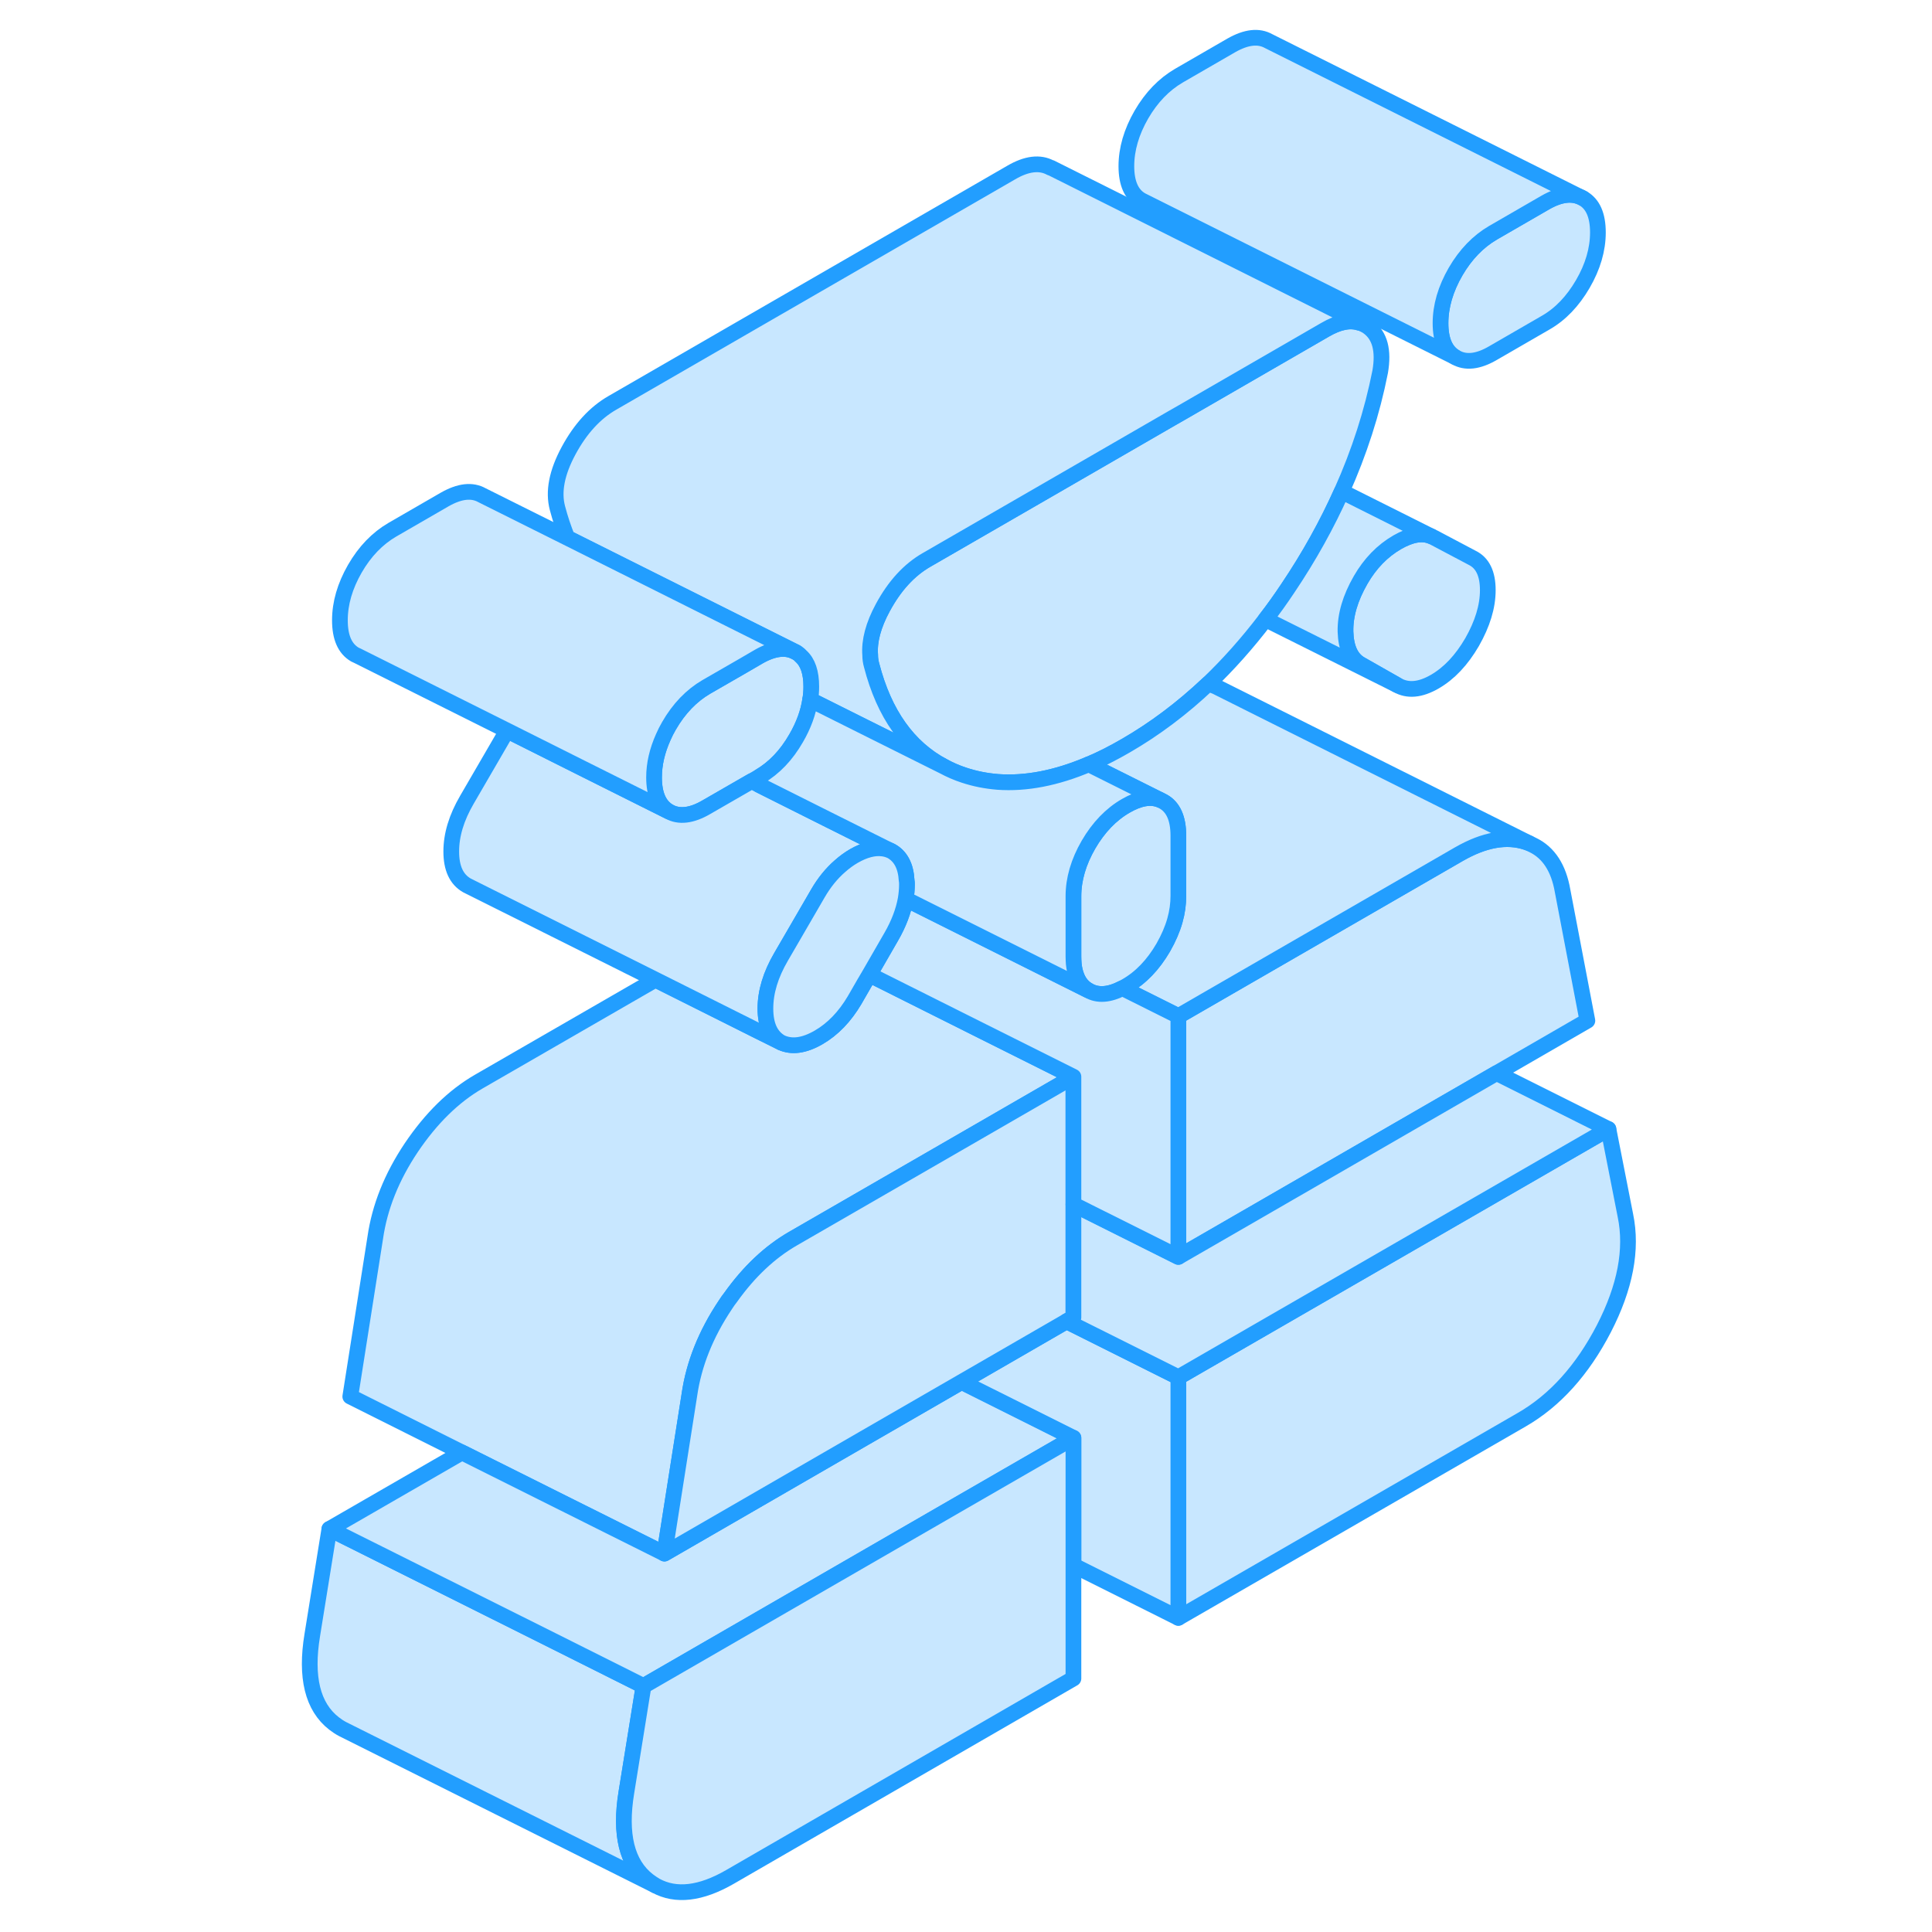 <svg width="48" height="48" viewBox="0 0 89 123" fill="#c8e7ff" xmlns="http://www.w3.org/2000/svg" stroke-width="1px" stroke-linecap="round" stroke-linejoin="round"><path d="M84.73 14.8C84.73 15.88 84.41 16.98 83.77 18.08C83.13 19.18 82.34 20.01 81.39 20.55L78.05 22.48C77.11 23.03 76.31 23.12 75.67 22.75C75.03 22.39 74.71 21.66 74.71 20.58C74.71 19.5 75.03 18.4 75.67 17.29C76.31 16.19 77.11 15.37 78.05 14.82L81.39 12.89C82.34 12.35 83.13 12.26 83.77 12.62C84.41 12.98 84.73 13.71 84.73 14.8Z" stroke="#229EFF" stroke-linejoin="round"/><path d="M77.72 37.57C77.72 38.62 77.38 39.72 76.72 40.88C76.05 42.03 75.26 42.87 74.34 43.4C73.42 43.93 72.63 44 71.96 43.62L69.62 42.29C69.01 41.94 68.69 41.25 68.66 40.21C68.64 39.17 68.96 38.08 69.62 36.93C70.23 35.87 71.01 35.07 71.96 34.52C72.82 34.03 73.529 33.9 74.109 34.14L74.3 34.23L76.72 35.51C77.38 35.83 77.72 36.51 77.72 37.57Z" stroke="#229EFF" stroke-linejoin="round"/><path d="M85.109 84.59C83.739 87.23 81.999 89.16 79.889 90.38L58.02 103V87.68L85.399 71.88L86.48 77.38C86.93 79.55 86.469 81.95 85.109 84.59Z" stroke="#229EFF" stroke-linejoin="round"/><path d="M84.06 64.98L78.279 68.32L63.859 76.65L58.02 80.02V64.69L75.879 54.38C77.499 53.45 78.929 53.2 80.179 53.62C80.229 53.64 80.29 53.66 80.34 53.68L80.59 53.8C81.6 54.29 82.23 55.27 82.48 56.71L84.06 64.98Z" stroke="#229EFF" stroke-linejoin="round"/><path d="M70.87 23.66C70.359 26.25 69.54 28.79 68.419 31.29C67.49 33.37 66.35 35.43 64.99 37.45C64.53 38.14 64.06 38.8 63.57 39.43C62.41 40.95 61.19 42.32 59.91 43.54C58.27 45.09 56.529 46.4 54.679 47.47C53.87 47.94 53.09 48.34 52.32 48.66H52.31C50.24 49.54 48.31 49.91 46.52 49.78C45.78 49.72 45.059 49.58 44.37 49.35C43.91 49.2 43.48 49.01 43.07 48.79C40.82 47.6 39.29 45.45 38.49 42.35C38.43 42.14 38.4 41.93 38.4 41.7C38.33 40.81 38.599 39.8 39.2 38.69C39.95 37.3 40.88 36.28 42 35.64L48.98 31.61L57.6 26.63L58.3 26.23L67.37 20.99C68.2 20.51 68.92 20.35 69.53 20.54H69.56C69.65 20.57 69.73 20.6 69.81 20.64L69.9 20.69C69.98 20.73 70.049 20.78 70.12 20.83C70.85 21.37 71.1 22.31 70.87 23.66Z" stroke="#229EFF" stroke-linejoin="round"/><path d="M34.65 43.71C34.65 43.99 34.63 44.27 34.58 44.55C34.46 45.36 34.16 46.18 33.69 46.99C33.06 48.09 32.28 48.9 31.34 49.45C31.33 49.46 31.32 49.46 31.31 49.47L30.85 49.73L27.97 51.39C27.03 51.94 26.23 52.03 25.59 51.67C24.96 51.3 24.64 50.58 24.64 49.49C24.64 48.64 24.84 47.79 25.23 46.92C25.33 46.69 25.45 46.45 25.59 46.21C26.23 45.1 27.03 44.28 27.97 43.73L30.28 42.4L31.31 41.8C32.26 41.26 33.05 41.17 33.69 41.53C33.8 41.59 33.9 41.67 33.99 41.77C34.43 42.16 34.65 42.81 34.65 43.71Z" stroke="#229EFF" stroke-linejoin="round"/><path d="M39.29 53.96L39.19 54.02C39.38 54.04 39.569 54.1 39.739 54.18L39.29 53.96Z" stroke="#229EFF" stroke-linejoin="round"/><path d="M24.75 120.05L4.81 110.08C4.62 109.98 4.44 109.86 4.26 109.72C2.9 108.66 2.44 106.78 2.88 104.1L3.97 97.34L18.2 104.45L23.97 107.34L22.88 114.1C22.44 116.78 22.9 118.66 24.26 119.72C24.42 119.84 24.58 119.95 24.75 120.05Z" stroke="#229EFF" stroke-linejoin="round"/><path d="M51.34 68.55L43.79 72.91L33.48 78.86C32.01 79.71 30.69 80.95 29.52 82.59C29.4 82.74 29.29 82.9 29.18 83.07C27.93 84.94 27.17 86.85 26.89 88.8L25.3 98.91L12.41 92.47L5.3 88.91L6.89 78.8C7.17 76.85 7.93 74.94 9.18 73.07C10.44 71.2 11.87 69.79 13.48 68.86L24.73 62.37L31.34 65.68L32.73 66.37C33.4 66.68 34.19 66.58 35.11 66.05C36.03 65.52 36.79 64.72 37.41 63.67L38.02 62.61L38.35 62.05L45.56 65.66L51.34 68.55Z" stroke="#229EFF" stroke-linejoin="round"/><path d="M51.34 91.54L43.8 95.89L23.97 107.34L18.2 104.45L3.97 97.34L12.41 92.47L25.3 98.91L31.34 95.42L38.02 91.56L44.22 87.98L45.56 88.65L51.34 91.54Z" stroke="#229EFF" stroke-linejoin="round"/><path d="M58.02 87.68V103L51.34 99.66V91.54L45.56 88.65L44.22 87.98L50.9 84.12L52.24 84.79L58.02 87.68Z" stroke="#229EFF" stroke-linejoin="round"/><path d="M80.34 53.68C80.29 53.66 80.23 53.64 80.18 53.62C78.93 53.2 77.5 53.45 75.88 54.38L58.02 64.69L54.46 62.91C54.53 62.88 54.6 62.83 54.68 62.79C55.63 62.25 56.42 61.42 57.06 60.32C57.39 59.74 57.64 59.17 57.8 58.6C57.95 58.07 58.02 57.55 58.02 57.03V53.2C58.02 52.12 57.7 51.39 57.06 51.03L56.86 50.93L52.32 48.66C53.09 48.34 53.87 47.94 54.68 47.47C56.53 46.4 58.27 45.09 59.91 43.54C60 43.56 60.09 43.59 60.18 43.62C60.32 43.67 60.45 43.72 60.57 43.79L60.71 43.86L80.34 53.68Z" stroke="#229EFF" stroke-linejoin="round"/><path d="M58.02 53.2V57.03C58.02 57.55 57.95 58.07 57.8 58.6C57.64 59.17 57.39 59.74 57.06 60.32C56.42 61.42 55.63 62.25 54.68 62.79C54.6 62.83 54.53 62.88 54.46 62.91C53.61 63.35 52.89 63.4 52.3 63.06C51.97 62.87 51.72 62.59 51.56 62.2C51.46 61.96 51.39 61.68 51.36 61.36C51.35 61.21 51.34 61.06 51.34 60.89V57.06C51.34 55.97 51.66 54.88 52.3 53.77C52.94 52.67 53.74 51.84 54.68 51.3C55.53 50.81 56.26 50.68 56.86 50.93L57.06 51.03C57.7 51.39 58.02 52.12 58.02 53.2Z" stroke="#229EFF" stroke-linejoin="round"/><path d="M39.29 53.96L39.19 54.02C38.65 53.95 38.039 54.11 37.359 54.5C37.049 54.68 36.749 54.9 36.469 55.15C35.94 55.61 35.47 56.19 35.07 56.88L33.48 59.62L32.73 60.91C32.059 62.06 31.73 63.16 31.73 64.21C31.73 65.26 32.059 65.99 32.73 66.37L31.34 65.68L24.73 62.37L12.729 56.37C12.059 55.99 11.729 55.27 11.729 54.21C11.729 53.15 12.059 52.06 12.729 50.91L15.07 46.88C15.14 46.76 15.21 46.64 15.3 46.52L20.109 48.93L25.59 51.67C26.23 52.03 27.029 51.94 27.97 51.39L30.85 49.73L31.34 49.98L35.609 52.12L39.29 53.96Z" stroke="#229EFF" stroke-linejoin="round"/><path d="M51.34 68.55V83.87L50.9 84.12L44.22 87.98L38.02 91.56L31.34 95.42L25.3 98.91L26.89 88.8C27.17 86.85 27.93 84.94 29.18 83.07C29.29 82.9 29.4 82.74 29.52 82.59C30.69 80.95 32.01 79.71 33.48 78.86L43.79 72.91L51.34 68.55Z" stroke="#229EFF" stroke-linejoin="round"/><path d="M51.34 91.54V106.86L29.48 119.49C27.61 120.57 26.03 120.75 24.75 120.05C24.58 119.95 24.42 119.84 24.26 119.72C22.9 118.66 22.44 116.78 22.88 114.1L23.97 107.34L43.8 95.89L51.34 91.54Z" stroke="#229EFF" stroke-linejoin="round"/><path d="M85.399 71.88L58.02 87.68L52.239 84.79L50.899 84.12L51.34 83.87V76.68L58.02 80.02L63.859 76.65L78.279 68.32L85.399 71.88Z" stroke="#229EFF" stroke-linejoin="round"/><path d="M74.11 34.14C73.53 33.9 72.82 34.03 71.96 34.52C71.01 35.07 70.23 35.87 69.62 36.93C68.96 38.08 68.64 39.17 68.66 40.21C68.69 41.25 69.01 41.94 69.62 42.29L71.96 43.62L63.57 39.43C64.06 38.8 64.53 38.14 64.99 37.45C66.35 35.43 67.49 33.37 68.42 31.29L74.11 34.14Z" stroke="#229EFF" stroke-linejoin="round"/><path d="M83.77 12.62C83.13 12.26 82.34 12.35 81.39 12.89L78.05 14.82C77.11 15.37 76.31 16.19 75.67 17.29C75.03 18.4 74.71 19.49 74.71 20.58C74.71 21.67 75.03 22.39 75.67 22.75L55.87 12.85L55.67 12.75C55.03 12.39 54.71 11.66 54.71 10.58C54.71 9.5 55.03 8.4 55.67 7.29C56.31 6.19 57.11 5.37 58.05 4.82L61.39 2.89C62.34 2.35 63.13 2.26 63.77 2.62L83.77 12.62Z" stroke="#229EFF" stroke-linejoin="round"/><path d="M69.81 20.64C69.73 20.6 69.65 20.57 69.56 20.55H69.53C68.92 20.35 68.2 20.51 67.37 20.99L58.3 26.23L57.6 26.63L48.98 31.61L42 35.64C40.88 36.28 39.95 37.3 39.2 38.69C38.6 39.8 38.33 40.81 38.4 41.7C38.4 41.93 38.43 42.14 38.49 42.35C39.29 45.45 40.82 47.6 43.07 48.79L38.02 46.27L34.58 44.55C34.63 44.27 34.65 43.99 34.65 43.71C34.65 42.81 34.43 42.16 33.99 41.77C33.9 41.67 33.8 41.59 33.69 41.53L29.67 39.52L19.12 34.25C18.88 33.65 18.67 33.03 18.49 32.35C18.21 31.3 18.45 30.08 19.2 28.69C19.95 27.3 20.88 26.28 22 25.64L47.37 10.99C48.36 10.41 49.2 10.31 49.88 10.68H49.91L69.81 20.64Z" stroke="#229EFF" stroke-linejoin="round"/><path d="M58.02 64.69V80.02L51.34 76.68V68.55L45.56 65.66L38.35 62.05L39.739 59.64C40.219 58.81 40.519 58.01 40.659 57.24L51.1 62.46L52.3 63.06C52.89 63.4 53.609 63.35 54.459 62.91L58.02 64.69Z" stroke="#229EFF" stroke-linejoin="round"/><path d="M56.86 50.93C56.26 50.68 55.53 50.81 54.68 51.3C53.74 51.84 52.94 52.67 52.3 53.77C51.66 54.88 51.34 55.97 51.34 57.06V60.89C51.34 61.06 51.35 61.21 51.36 61.36C51.39 61.68 51.46 61.96 51.56 62.2C51.72 62.59 51.97 62.87 52.3 63.06L51.1 62.46L40.66 57.24C40.71 56.93 40.74 56.63 40.74 56.33C40.74 56.23 40.74 56.13 40.72 56.04C40.67 55.15 40.35 54.52 39.74 54.18L39.29 53.96L35.61 52.12L31.34 49.98V49.45C32.28 48.9 33.06 48.09 33.69 46.99C34.16 46.18 34.46 45.36 34.58 44.55L38.02 46.27L43.07 48.79C43.48 49.01 43.91 49.2 44.37 49.35C45.06 49.58 45.78 49.72 46.52 49.78C48.31 49.91 50.24 49.54 52.31 48.66H52.32L56.86 50.93Z" stroke="#229EFF" stroke-linejoin="round"/><path d="M40.739 56.33C40.739 56.63 40.709 56.93 40.659 57.24C40.519 58.01 40.219 58.81 39.739 59.64L38.35 62.05L38.02 62.61L37.409 63.67C36.789 64.72 36.029 65.52 35.109 66.05C34.189 66.58 33.4 66.68 32.73 66.37C32.059 65.99 31.73 65.27 31.73 64.21C31.73 63.15 32.059 62.06 32.73 60.91L33.48 59.62L35.07 56.88C35.47 56.19 35.94 55.61 36.469 55.15C36.749 54.9 37.049 54.68 37.359 54.5C38.039 54.11 38.65 53.95 39.19 54.02C39.38 54.04 39.569 54.1 39.739 54.18C40.349 54.52 40.669 55.15 40.719 56.04C40.739 56.13 40.739 56.23 40.739 56.33Z" stroke="#229EFF" stroke-linejoin="round"/><path d="M33.69 41.53C33.05 41.17 32.26 41.26 31.31 41.8L30.28 42.4L27.97 43.73C27.03 44.28 26.23 45.1 25.59 46.21C25.45 46.45 25.33 46.69 25.23 46.92C24.84 47.79 24.64 48.64 24.64 49.49C24.64 50.58 24.96 51.3 25.59 51.67L20.11 48.93L15.3 46.52L5.78 41.76L5.59 41.67C4.96 41.3 4.64 40.58 4.64 39.49C4.64 38.4 4.96 37.31 5.59 36.21C6.23 35.1 7.03 34.28 7.97 33.73L11.31 31.8C12.26 31.26 13.05 31.17 13.69 31.53L19.12 34.24L29.67 39.52L33.69 41.53Z" stroke="#229EFF" stroke-linejoin="round"/></svg>